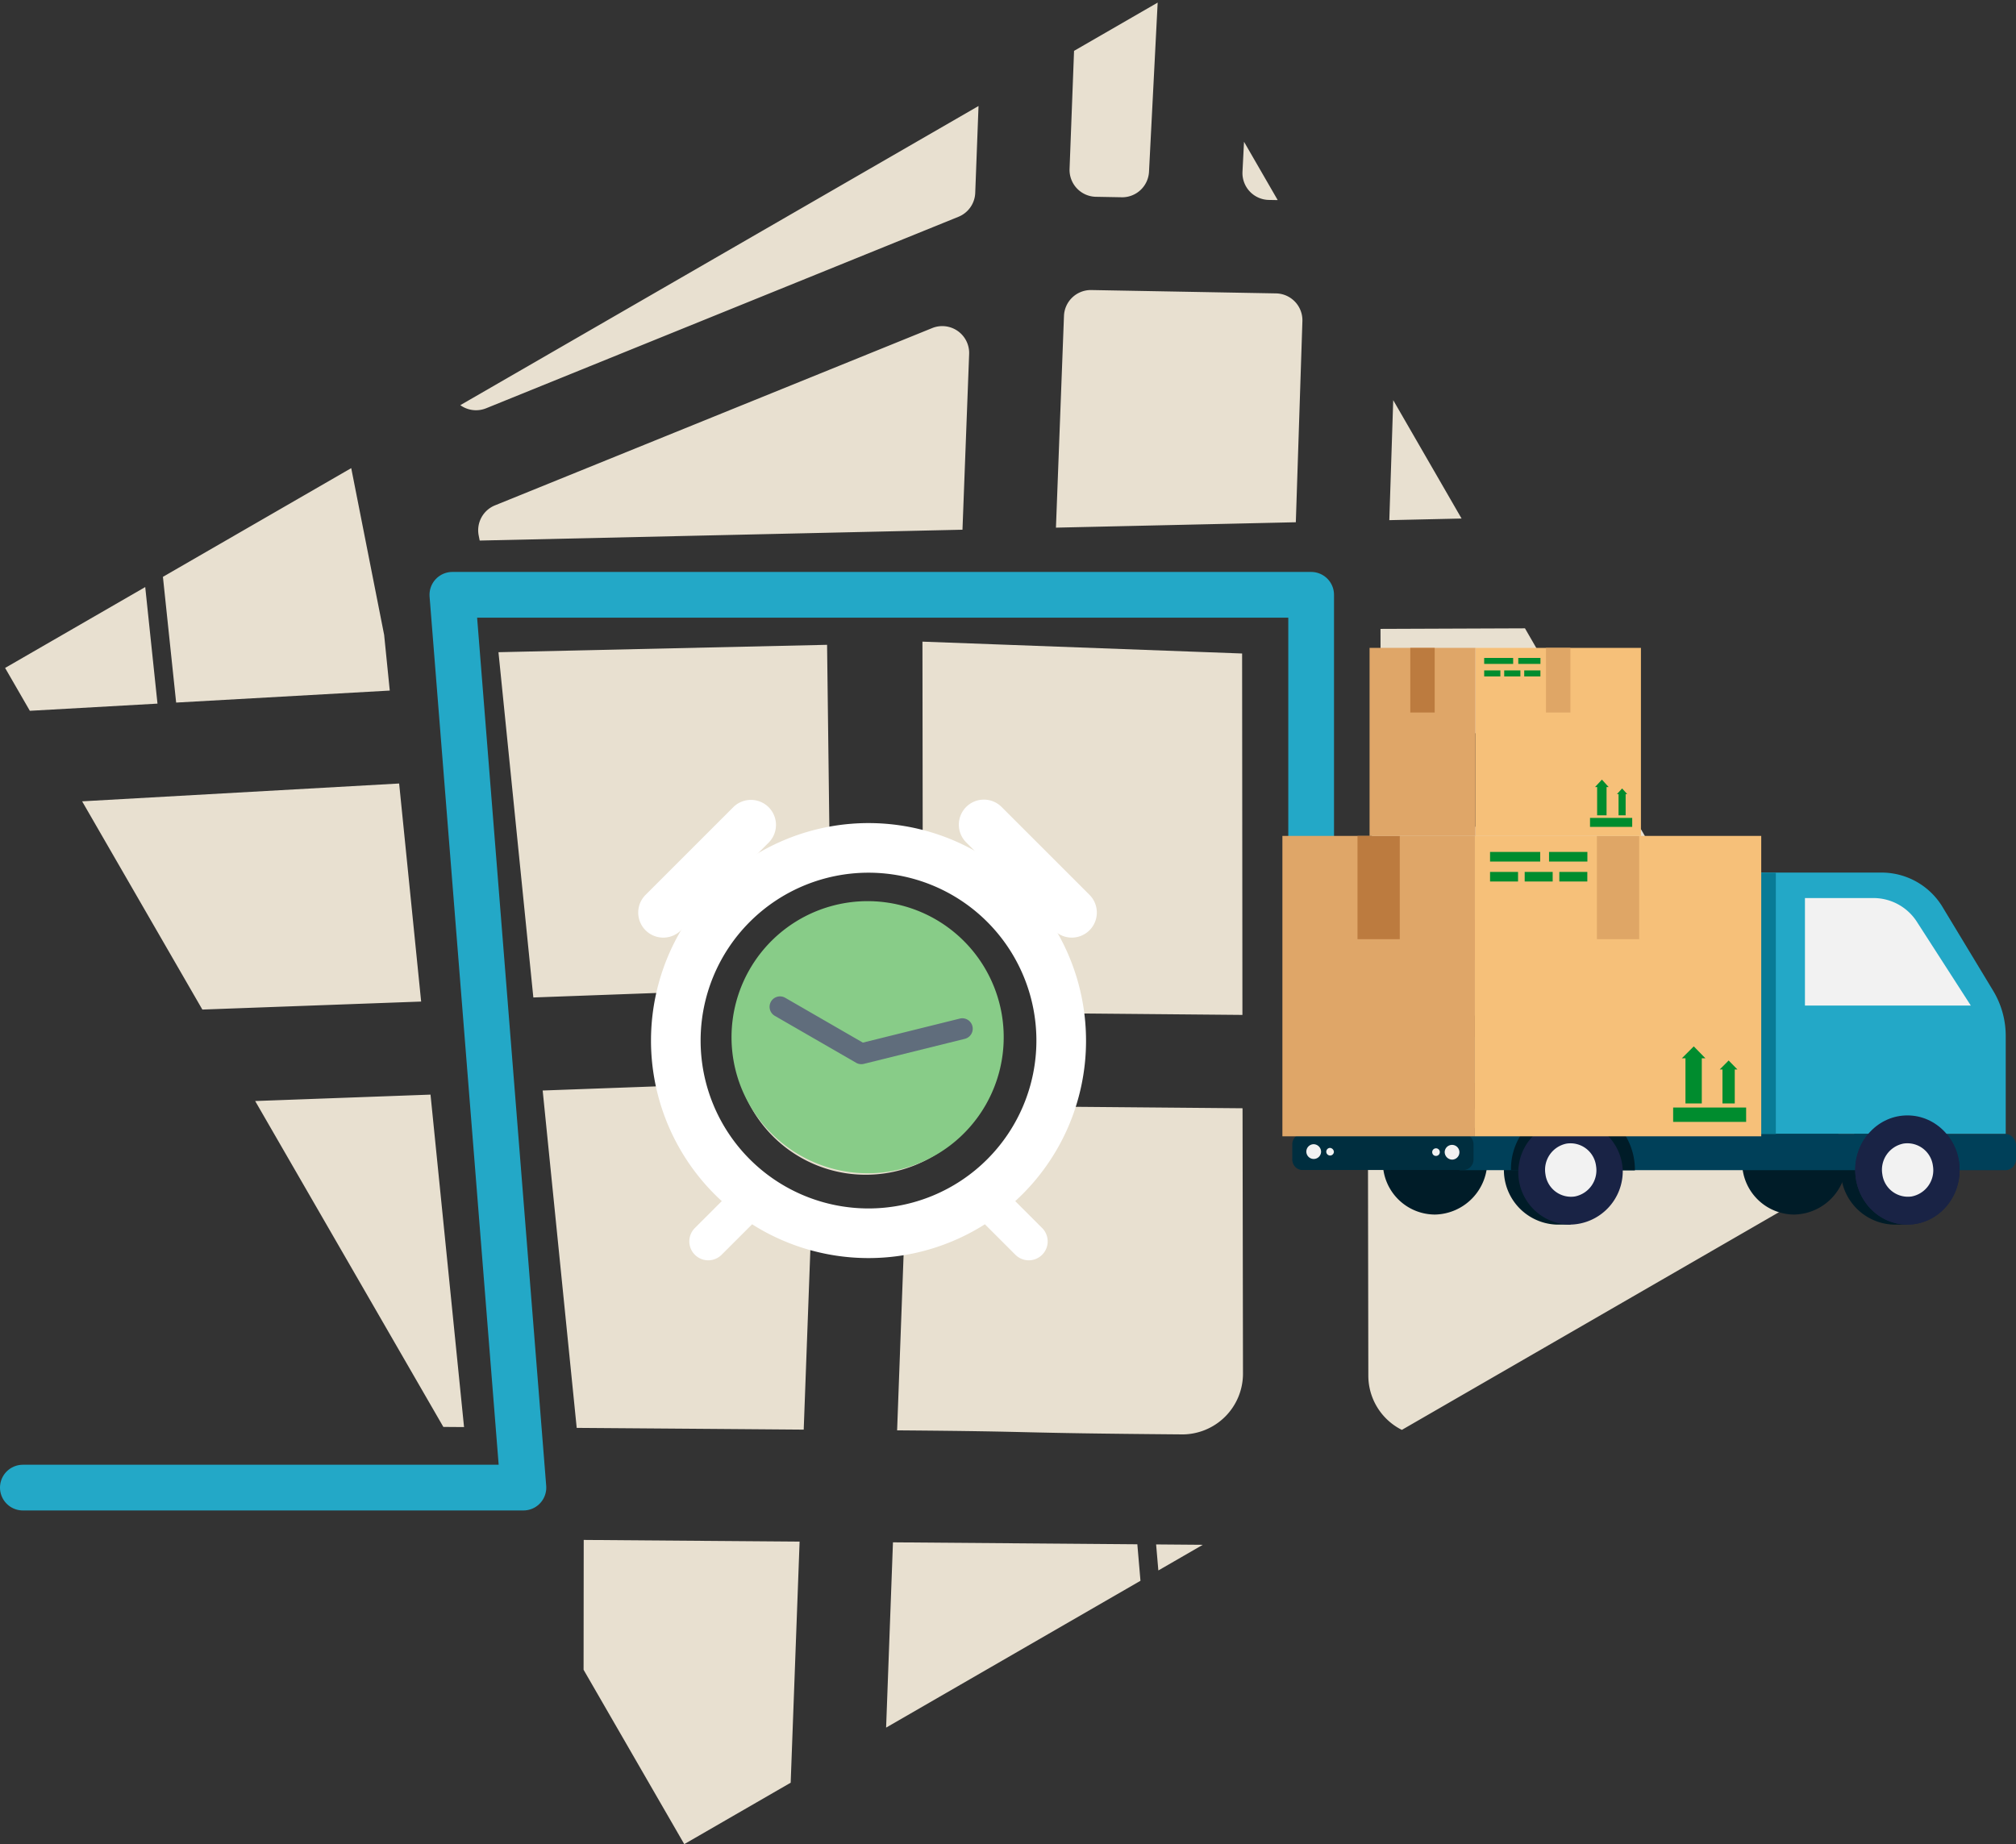 <svg xmlns="http://www.w3.org/2000/svg" viewBox="0 0 264.564 242.041"><rect x="0" y="0" width="264.564" height="242.041" fill="#333333" stroke="none"/><defs><style>.d{fill:#fff}.h{fill:#001c28}.j{fill:#192345}.l{fill:#f2f2f2}.m{fill:#dfa666}.n{fill:#bc7b3f}.q{fill:#f6c079}.r{fill:#dfa668}.s{fill:#008c2e}</style><clipPath id="a"><path transform="rotate(-30 163.589 43.833)" fill="rgba(250,250,250,.01)" stroke="#fc4965" d="M0 0h175.334v178.256H0z"/></clipPath></defs><g transform="translate(.669)" clip-path="url(#a)"><path d="M14.35 201.66c13.826.1 29.652.211 46.886.342l-.1 98.644-18.9 5.064zm61.583.454l28.331.219-3.24 87.623-25.19 6.75zm40.583.316c10.483.083 21.207.167 32.07.255 1.345 15.585 4.018 47.174 6.184 72.871l-41.367 11.084zm38 40.977a36507.253 36507.253 0 0 0-2.959-34.809l-.507-5.894 32.773.265a7.969 7.969 0 0 1 7.9 7.955l.077 48.583a7.964 7.964 0 0 1-5.9 7.708l-28.722 7.7-2.666-31.507zm51.974 7.921l-.019-11.947a7.967 7.967 0 0 1 8.006-7.98l52.588.256-.325 13.9-50.222 13.455a7.953 7.953 0 0 1-10.029-7.683zm75.247-18.423l17.136 2.709a.672.672 0 0 1 .069 1.312l-17.407 4.664zm49.227-4.62l-48.946-7.733.391-16.772c35.924.3 69.085.579 95.758.8a.667.667 0 0 1 .66.685l-.192 9.8a.672.672 0 0 1-.5.635l-46.9 12.567a.668.668 0 0 1-.173.023.685.685 0 0 1-.102-.007zm-116.61-9.133a7.968 7.968 0 1 1 .1-15.935c18 .148 35.881.3 53.26.44l-.368 15.753zm176.607-7.769l.119-6.022a.672.672 0 0 1 .678-.659l21.667.185a.672.672 0 0 1 .168 1.32l-21.787 5.838a.671.671 0 0 1-.845-.662zm31.988-21.113l-30.886-.264a.672.672 0 0 1-.666-.685l.836-42.449a.67.67 0 0 1 .674-.658l18.625.069a.671.671 0 0 1 .645.5l11.427 42.644a.671.671 0 0 1-.647.844zm-44.478-.381l-40.987-.349a.672.672 0 0 1-.667-.689l1.144-42.187a.671.671 0 0 1 .674-.653l40.679.151a.672.672 0 0 1 .668.685l-.835 42.385a.672.672 0 0 1-.67.658zm-54.581-.463l-40.453-.341a.671.671 0 0 1-.666-.686l.976-41.937a.669.669 0 0 1 .673-.656l40.618.151a.672.672 0 0 1 .669.69l-1.141 42.125a.671.671 0 0 1-.673.653zm-137.09-.914a7.962 7.962 0 0 1-7.9-7.954l-.057-35.045 90.212.235-1 43.209c-18.773-.159-64.17-.308-81.256-.447zm-32.386-.248c-24.1-.2-17.072-.373-37.353-.531l.87-23.535a27.823 27.823 0 0 0 2.917-.617 28.244 28.244 0 0 0 19.4-18.316l22.145.193.057 34.826a7.975 7.975 0 0 1-7.975 7.981zm-79.4-.854l-4.466-44.28 15.569-.568c.085.38.177.755.277 1.129a28 28 0 0 0 19.305 19.723l-.895 24.223q-15.719-.124-29.786-.229zm-39.505-.286l-7.265-42.448 27.585-1.008 4.4 43.634q-13.201-.098-24.719-.179zm-25.1-.168L-.637 145.73l26.412-.966 7.243 42.341q-12.288-.084-22.609-.151zm85.9-45.553a17.231 17.231 0 1 1 16.656 12.78 17.2 17.2 0 0 1-16.654-12.781zm311.569-7.382l-14.711-.055a.671.671 0 0 1-.668-.685l1.007-51.091a.671.671 0 0 1 1.32-.16l13.7 51.145a.672.672 0 0 1-.649.846zm-28.305-.108l-40.579-.151a.671.671 0 0 1-.668-.689l1.37-50.6a.673.673 0 0 1 .668-.653l40.212-.217a.673.673 0 0 1 .675.686l-1 50.965a.671.671 0 0 1-.671.657zm-54.173-.2l-40.672-.152a.672.672 0 0 1-.669-.686l1.162-50.1a.671.671 0 0 1 .668-.656l40.876-.221a.671.671 0 0 1 .675.69l-1.367 50.472a.67.67 0 0 1-.669.653zm-336.582-27.342l62.894-3.537 2.888 28.621-58.489 2.138zm279.867 27.124l-89.275-.233-.04-24.96 89.853 1.378a.671.671 0 0 1 .656.687l-.522 22.473a.669.669 0 0 1-.669.656zm-127.2-.476a27.951 27.951 0 0 0-.753-3.89 28.243 28.243 0 0 0-20.314-19.995l-.032-24.919 41.95 1.556.041 47.436zM64.746 85.601l43.124-.97.3 24.175q-.948.184-1.879.434a28.087 28.087 0 0 0-20.174 21.064l-16.795.613zm204.765 11.832l-88.993-1.383-.021-13.508 89.346-.343a.671.671 0 0 1 .674.687l-.322 13.891a.67.67 0 0 1-.67.656zM-5.708 53.112l21.542-.376 4.164 39.614-26.305 1.48zm24-.418l22.366-.389a3.529 3.529 0 0 1 3.524 2.845l5.561 28.176.738 7.311-28.034 1.576zm43.859 17.589a3.531 3.531 0 0 1 2.137-3.955l57.373-23.267a3.529 3.529 0 0 1 4.853 3.4l-.875 23.063-63.356 1.424zm76.808-28.82a3.53 3.53 0 0 1 3.591-3.395l24.236.44a3.528 3.528 0 0 1 3.462 3.644l-.863 26.393-31.48.708zm43.655-2.667l9.891.18-.8 29.068-10.051.226zm24.587.447l49.3.9a1.6 1.6 0 0 0 1.627-1.586l.342-48.289 14.2-.234c-.583 25.319-1.183 51.348-1.773 76.817a.671.671 0 0 1-.668.655l-63.812.343zm78.394 27.486l.735-31.756 42.231.707-.714 30.858a.671.671 0 0 1-.668.655l-40.909.221a.671.671 0 0 1-.675-.686zm54.5-.3l.707-30.547 29.266.49L369 66.32a.674.674 0 0 1-.668.649l-27.563.148a.671.671 0 0 1-.669-.685zm41.167-.23l.936-26.217a.671.671 0 0 1 1.319-.151l7.014 26.176a.672.672 0 0 1-.645.845l-7.948.042a.672.672 0 0 1-.672-.692zM58.344 50.993l-13.32-67.48a3.528 3.528 0 0 1 2.7-4.13l51.927-11.45a3.531 3.531 0 0 0 2.725-4.01l-6.107-37.765a3.53 3.53 0 0 1 3.049-4.066l52.128-6.481a3.529 3.529 0 0 1 3.96 3.683l-1.3 25.321a3.529 3.529 0 0 1-3.556 3.348l-16.871-.148a3.529 3.529 0 0 0-3.557 3.4l-2.809 74.1a3.53 3.53 0 0 1-2.2 3.137l-61.98 25.131a3.524 3.524 0 0 1-4.789-2.587zm282.52-17.557l1.03-44.548 27.854-.458 1.736 6.478a1.6 1.6 0 0 1 .052.47l-1.375 38.548zm-54.477-.914c.332-14.332.661-28.647.985-42.736l42.267-.7-1.021 44.144zm-42.049-4.856l-36.8-.669.995-35.913 37.681-.62-.251 35.615a1.6 1.6 0 0 1-1.6 1.587zm-56.349-1.023a4.9 4.9 0 0 1-4.812-5.06l1.841-56.42a4.761 4.761 0 0 1 9.517.288l-1.56 56.427a4.905 4.905 0 0 1-4.9 4.768zm-20.7-.376l-1.443-.026a3.53 3.53 0 0 1-3.461-3.709l3.011-58.811a3.53 3.53 0 0 1 3.556-3.349h.356a3.529 3.529 0 0 1 3.5 3.645l-1.924 58.833a3.529 3.529 0 0 1-3.527 3.415zm-20.757-.376l-3.377-.062a3.529 3.529 0 0 1-3.462-3.662l2.225-58.604a3.529 3.529 0 0 1 3.558-3.4l4.155.036a3.53 3.53 0 0 1 3.487 3.714l-3 58.63a3.53 3.53 0 0 1-3.524 3.35z" fill="#e8e0d0"/></g><path class="d" d="M113.976 158.607a22.033 22.033 0 1 1 22.033-22.033 22.033 22.033 0 0 1-22.033 22.033m28.546-22.033a28.545 28.545 0 1 0-47.801 21.072l-3.564 3.563a2.482 2.482 0 0 0 3.51 3.509l4.034-4.033a28.518 28.518 0 0 0 30.55 0l4.033 4.033a2.482 2.482 0 0 0 3.51-3.509l-3.563-3.562a28.471 28.471 0 0 0 9.292-21.073"/><path d="M118.486 153.386a17.86 17.86 0 1 0-21.877-12.625 17.88 17.88 0 0 0 21.877 12.625" fill="#8c8"/><path d="M101.178 131.458a1.368 1.368 0 0 0 .5 1.87l10.67 6.16a1.363 1.363 0 0 0 1.013.143l13.294-3.294a1.37 1.37 0 0 0-.66-2.658l-12.758 3.164-10.19-5.884a1.368 1.368 0 0 0-1.87.5" fill="#606d7c"/><path class="d" d="M126.793 105.913a3.288 3.288 0 0 0 0 4.649l11.543 11.542a3.287 3.287 0 0 0 4.648-4.649l-11.542-11.542a3.286 3.286 0 0 0-4.649 0"/><g><path class="d" d="M96.258 105.913l-11.545 11.544a3.287 3.287 0 0 0 4.647 4.65l11.545-11.545a3.287 3.287 0 0 0-4.647-4.649"/></g><path d="M2.999 195.246h65.69l-9.324-117.18h112.7v61.353l85.156-1.169" fill="none" stroke="#23a8c7" stroke-linecap="round" stroke-linejoin="round" stroke-width="6"/><g transform="translate(168.292 85.032)"><path class="h" d="M80.13 61.365a7.172 7.172 0 0 0 0 14.33h1.891v-14.33zm-44.207 0a7.172 7.172 0 0 0 0 14.33h1.891v-14.33z"/><path class="h" d="M74.037 67.211a6.856 6.856 0 1 0-6.85 7.165 7.013 7.013 0 0 0 6.85-7.165zm-47.149 0a6.857 6.857 0 1 0-6.85 7.165 7.013 7.013 0 0 0 6.851-7.165z"/><path d="M94.733 68.552h-71.5v-4.747h71.5a1.392 1.392 0 0 1 1.05.366 1.524 1.524 0 0 1 .486 1.04v1.934a1.429 1.429 0 0 1-1.536 1.407z" fill="#004059"/><ellipse class="j" cx="6.85" cy="7.165" rx="6.85" ry="7.165" transform="translate(75.171 61.365)"/><path d="M2.642 63.783h21.095a1.3 1.3 0 0 1 .956.407 1.423 1.423 0 0 1 .389 1v1.934a1.423 1.423 0 0 1-.389 1 1.3 1.3 0 0 1-.956.407H2.642a1.3 1.3 0 0 1-.956-.407 1.422 1.422 0 0 1-.389-1V65.19a1.422 1.422 0 0 1 .389-1 1.3 1.3 0 0 1 .956-.407z" fill="#002e3f"/><path class="l" d="M21.298 66.156a.967.967 0 1 1 .967 1.011 1 1 0 0 1-.967-1.011zm-1.639 0a.5.5 0 1 1 .5.527.474.474 0 0 1-.362-.148.52.52 0 0 1-.137-.379zm-14.582 0a.968.968 0 1 1-.967-1.011 1 1 0 0 1 .968 1.011zm1.681 0a.5.5 0 1 1-.5-.527.554.554 0 0 1 .5.527z"/><path class="m" d="M21.173 35.672v5.275h41.9v-5.275z"/><path class="n" d="M38.281 40.942h7.144v-5.27h-7.144z"/><path class="h" d="M38.15 60.046a8.354 8.354 0 0 0-8.152 8.528H46.26a8.676 8.676 0 0 0-2.357-6.031 7.921 7.921 0 0 0-5.753-2.497z"/><path class="j" d="M44.664 68.53a6.857 6.857 0 1 0-6.85 7.165 7.013 7.013 0 0 0 6.85-7.165z"/><path class="l" d="M41.158 67.97a3.383 3.383 0 0 0-3.857-2.907 3.5 3.5 0 0 0-2.78 4.033 3.383 3.383 0 0 0 3.856 2.908 3.5 3.5 0 0 0 2.78-4.033z"/><g transform="translate(62.654 29.495)"><path d="M32.31 34.287H0V0h16.173a9.344 9.344 0 0 1 7.891 4.659l6.588 10.9A11.468 11.468 0 0 1 32.27 21.5v12.792z" fill="#23a8c7"/><path class="l" d="M5.92 17.451V3.341h8.993A6.784 6.784 0 0 1 20.67 6.55l7.018 10.9z"/><path d="M0 34.309h2.1V.022H0z" fill="#087b96"/><ellipse class="j" cx="6.85" cy="7.165" rx="6.85" ry="7.165" transform="translate(12.517 31.869)"/><path class="l" d="M22.714 38.473a3.383 3.383 0 0 0-3.857-2.908 3.5 3.5 0 0 0-2.78 4.033 3.383 3.383 0 0 0 3.856 2.908 3.5 3.5 0 0 0 2.78-4.033z"/></g><g><path class="q" d="M25.259 24.68h37.58v39.428h-37.58z"/><path class="r" d="M0 64.108h25.259V24.68H0z"/><path class="s" d="M51.279 60.331h9.578v1.881h-9.578zM55.514 53.868l-1.53-1.566-1.566 1.566h.477v5.923h2.142v-5.923zM59.714 55.335l-1.152-1.179-1.17 1.179h.36v4.456h1.611v-4.456zM27.251 26.787h6.58v1.26h-6.58zM34.992 26.787h5.032v1.26h-5.032zM27.251 29.407h3.673v1.26h-3.673zM36.342 29.407h3.673v1.26h-3.673zM31.796 29.407h3.673v1.26h-3.673z"/><path class="m" d="M41.276 24.68h5.545v13.553h-5.545z"/><path class="n" d="M15.402 24.68H9.857v13.553h5.545z"/><g><path class="q" d="M25.329 0h21.723v24.68H25.329z"/><path class="r" d="M11.44 24.68h13.889V0H11.44z"/><path class="s" d="M40.37 22.316h5.536v1.178H40.37zM42.816 18.27l-.885-.98-.905.98h.276v3.708h1.238V18.27zM45.247 19.189l-.666-.738-.676.738h.208v2.789h.931v-2.789zM26.48 1.319h3.804v.789H26.48zM30.955 1.319h2.909v.789h-2.909zM26.48 2.959h2.123v.789H26.48zM31.736 2.959h2.123v.789h-2.123zM29.108 2.959h2.123v.789h-2.123z"/><path class="m" d="M34.588 0h3.205v8.484h-3.205z"/><path class="n" d="M19.987 0h-3.205v8.484h3.205z"/></g></g></g></svg>